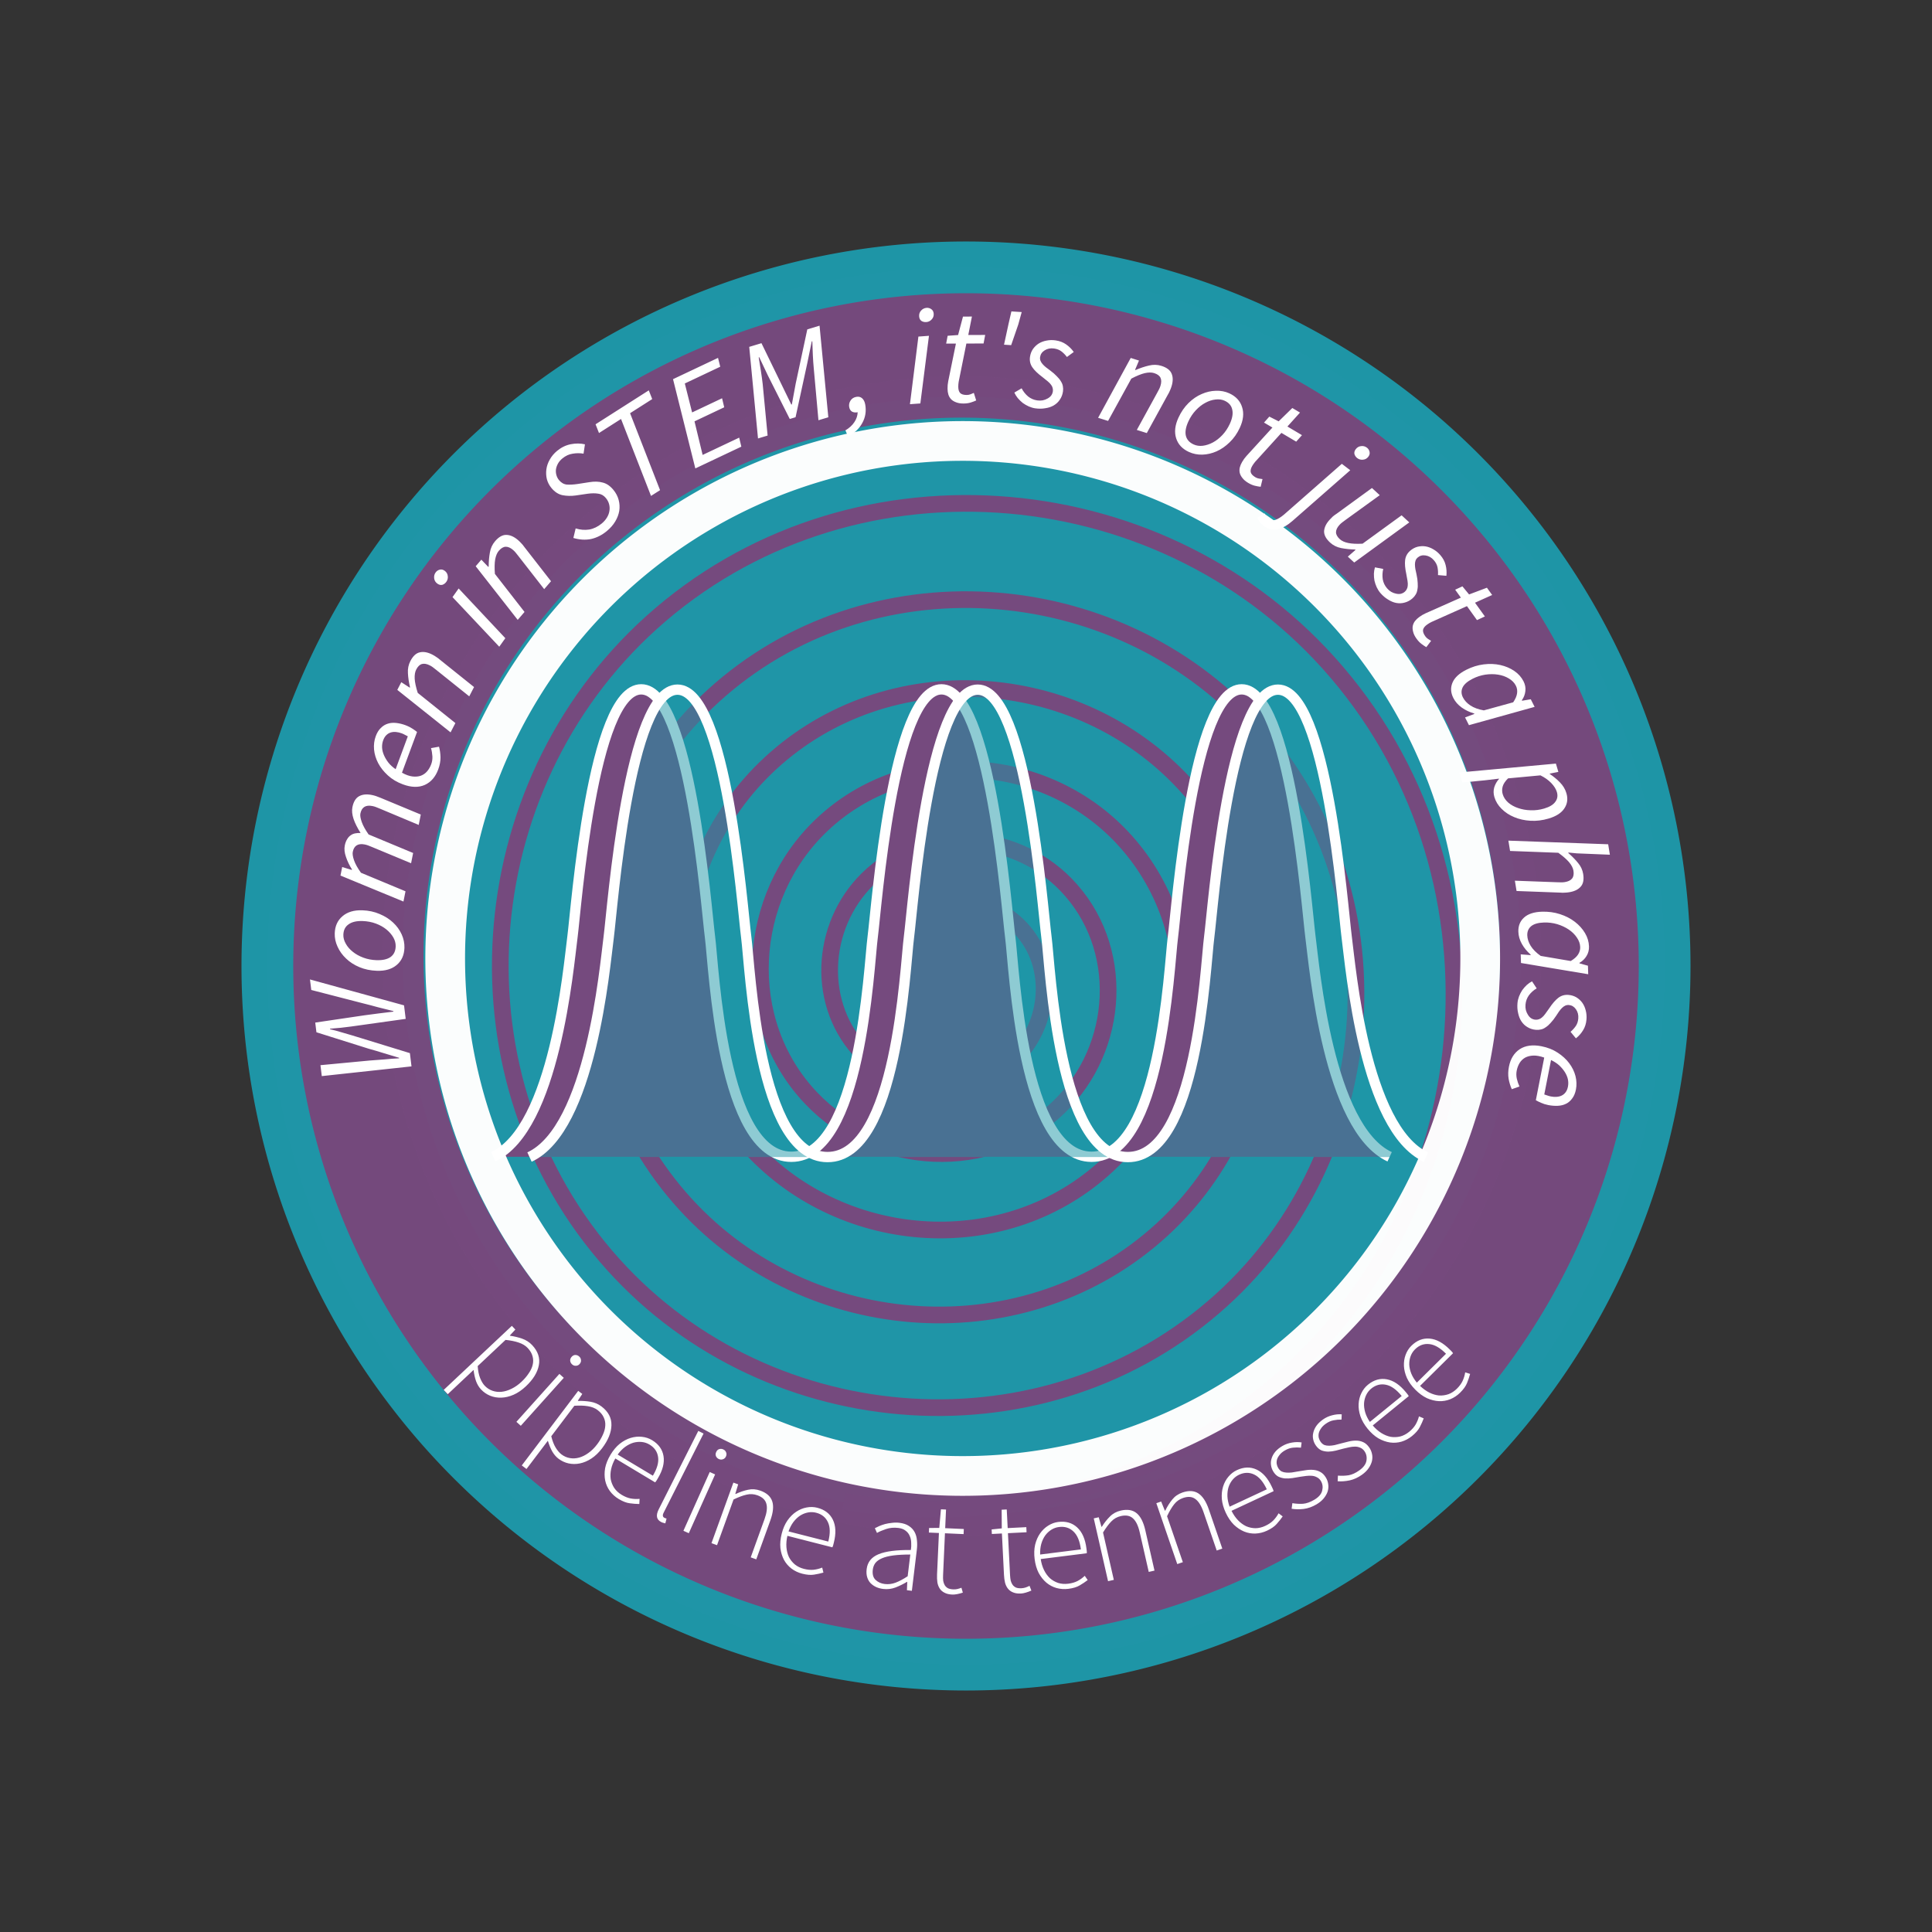 <svg xmlns="http://www.w3.org/2000/svg" viewBox="0 0 180 180" height="2in" width="2in"><rect x="0" y="0" width="180" height="180" fill="#333333" stroke="none"/><path d="M155.09 90A65.09 65.09 0 0 0 90 24.91 65.09 65.09 0 0 0 24.91 90 65.09 65.09 0 0 0 90 155.09 65.09 65.09 0 0 0 155.09 90z" opacity=".98" fill="#754a7e" stroke="#1e97a8" stroke-width="4.821"/><path d="M63.56 43.958a52.071 52.071 0 0 1 71.132 19.06 52.071 52.071 0 0 1-19.06 71.13 52.071 52.071 0 0 1-71.13-19.059A52.071 52.071 0 0 1 63.56 43.96z" opacity=".98" fill="#1e97a8" stroke="#754a7e" stroke-width="3.857"/><path d="M89.21 91.896c-.264.634-1.105.676-1.624.359-.939-.575-.959-1.89-.358-2.714.933-1.28 2.808-1.27 3.975-.33 1.657 1.335 1.608 3.842.28 5.385-1.777 2.064-4.98 1.97-6.929.211-2.5-2.254-2.354-6.208-.127-8.593 2.767-2.962 7.525-2.76 10.37-.03 3.45 3.31 3.187 8.922-.08 12.254-3.884 3.962-10.394 3.632-14.236-.202-4.496-4.485-4.095-11.937.334-16.312 5.115-5.052 13.55-4.576 18.479.476 5.628 5.769 5.074 15.227-.627 20.73-6.448 6.225-16.967 5.59-23.065-.787-6.84-7.15-6.12-18.766.955-25.478 7.877-7.475 20.624-6.665 27.97 1.13 8.126 8.626 7.225 22.539-1.315 30.535-9.396 8.796-24.507 7.8-33.171-1.506-9.484-10.186-8.39-26.527 1.703-35.877 10.997-10.187 28.6-8.992 38.652 1.908 10.907 11.828 9.608 30.723-2.119 41.492-12.678 11.643-32.894 10.238-44.398-2.336C51.486 98.664 53 77.098 66.44 64.845c14.434-13.16 37.38-11.535 50.396 2.79 13.94 15.34 12.201 39.69-3.024 53.486-16.264 14.735-42.046 12.88-56.636-3.266-15.546-17.203-13.571-44.445 3.512-59.843 18.16-16.369 46.887-14.273 63.107 3.764 17.206 19.135 14.987 49.372-4.022 66.427-11.094 9.954-26.5 14.256-41.162 11.677" fill="none" stroke="#754a7e" stroke-width="1.554"/><g fill-rule="evenodd" stroke="#fff"><path d="M45.956 107.774c5.723-2.643 7.004-17.643 7.38-20.497.354-2.687 1.858-23.052 6.405-23.052 4.547 0 6.05 20.365 6.405 23.052.376 2.854 1.094 20.497 7.581 20.497s7.206-17.643 7.582-20.497c.354-2.687 1.857-23.052 6.404-23.052 4.548 0 6.051 20.365 6.405 23.052.376 2.854 1.094 20.497 7.582 20.497 6.487 0 7.205-17.643 7.581-20.497.354-2.687 1.857-23.052 6.405-23.052 4.547 0 6.05 20.365 6.405 23.052.376 2.854 1.657 17.854 7.38 20.497" fill="#754a7e" stroke-width=".961"/><path d="M49.333 107.8c5.723-2.643 7.004-17.643 7.38-20.497.354-2.687 1.858-23.051 6.405-23.051 4.548 0 6.05 20.364 6.405 23.05.376 2.855 1.094 20.498 7.581 20.498 6.488 0 7.206-17.643 7.582-20.497.354-2.687 1.857-23.051 6.405-23.051 4.547 0 6.05 20.364 6.404 23.05.376 2.855 1.095 20.498 7.582 20.498s7.205-17.643 7.581-20.497c.354-2.687 1.858-23.051 6.405-23.051 4.548 0 6.05 20.364 6.405 23.05.376 2.855 1.657 17.855 7.38 20.498" fill="#1e97a8" fill-opacity=".502" stroke-width=".961"/></g><g style="line-height:125%;-inkscape-font-specification:'Source Sans Pro, Italic';text-align:start" font-style="italic" font-weight="400" font-size="12.814" font-family="Source Sans Pro" letter-spacing="0" word-spacing="0" fill="#fff"><path style="line-height:125%;-inkscape-font-specification:'Source Sans Pro, Italic';text-align:start" d="M29.98 100.257l-.124-1.017 4.607-.435q.68-.044 1.356-.101.676-.07 1.37-.103l-.007-.051q-.723-.209-1.434-.431-.712-.223-1.42-.42l-4.847-1.525-.11-.903 4.577-.676q.66-.094 1.347-.178l1.36-.166-.005-.051q-.718-.17-1.425-.355-.708-.197-1.414-.37L29 92.233l-.12-.98 8.764 2.413.154 1.26-5.09.713-.953.116q-.51.05-1.01.085l.006.051q.518.117 1.028.274.508.145 1.03.3l5.38 1.653.15 1.234-8.357.906zM37.68 88.313q-.034 1.012-.72 1.592-.686.58-1.852.54-.883-.03-1.617-.336-.733-.307-1.242-.799-.522-.491-.797-1.103-.287-.613-.265-1.253.034-1.012.72-1.591.687-.592 1.852-.553.884.03 1.617.349.733.307 1.255.799.51.478.796 1.103.274.612.253 1.252zm-5.69-1.23q-.014.423.228.842.23.418.655.753.411.334.981.545.57.212 1.223.234.846.028 1.305-.29.46-.33.482-.984.014-.435-.216-.84-.242-.419-.654-.753-.412-.334-.982-.546-.57-.211-1.222-.233-.846-.029-1.306.302-.472.318-.494.97zM31.722 81.573l.158-.792.9.27.01-.05q-.358-.567-.554-1.155-.21-.59-.114-1.068.072-.364.223-.596.138-.234.334-.364.183-.134.427-.177.23-.045.49-.033-.448-.703-.655-1.306-.204-.615-.109-1.093.153-.767.622-1.026.47-.26 1.186-.117.214.043.398.106.183.062.424.162l3.741 1.555-.192.968-3.618-1.517q-.241-.1-.387-.156-.146-.055-.31-.087-.942-.188-1.12.704-.052.264.122.77.174.504.642 1.172l4.15 1.728-.19.955-3.62-1.505q-.241-.1-.387-.155-.146-.055-.31-.088-.942-.187-1.117.692-.055.277.119.782t.644 1.16l4.151 1.728-.19.955-5.868-2.422zM37.54 73.079q-.829-.307-1.4-.833-.582-.53-.903-1.14-.328-.627-.388-1.278-.055-.662.159-1.24.182-.492.475-.766.285-.29.654-.4.356-.114.788-.064.42.047.865.211.348.13.634.317.286.188.432.31l-1.406 3.797q.534.294.978.349.432.05.777-.068.348-.13.589-.41.24-.28.382-.665.13-.349.11-.738-.027-.407-.13-.759l.747-.133q.123.442.138.993.002.548-.212 1.125-.387 1.045-1.243 1.439-.868.389-2.046-.047zm.455-4.477q-.135-.078-.275-.143-.135-.078-.303-.14-.253-.093-.503-.118-.263-.029-.492.037-.23.065-.417.242-.189.176-.304.488-.12.325-.104.686.021.35.176.707.154.358.422.703.273.334.666.602l1.134-3.064zM37.015 64.275l.372-.717.789.51.023-.045q-.162-.69-.193-1.298-.043-.614.229-1.138.365-.705.882-.812.524-.119 1.172.217.194.1.352.212.165.1.363.274l3.162 2.533-.448.865-3.06-2.451q-.204-.164-.328-.257-.125-.094-.273-.17-.421-.218-.737-.137-.317.081-.54.514-.172.33-.145.863.032.522.285 1.317l3.507 2.813-.449.864-4.963-3.957zM42.16 55.631l.572-.804 4.348 4.632-.565.794-4.355-4.622zm-.572-1.429q-.148.21-.374.284-.23.057-.46-.106-.26-.186-.301-.482-.044-.314.127-.555.148-.208.378-.266.236-.067.466.096.261.186.294.493.041.296-.13.536zM44.32 52.754l.526-.611.65.679.034-.04q.002-.708.112-1.307.1-.607.485-1.053.519-.602 1.047-.587.536.006 1.09.483.164.142.293.287.138.135.29.35l2.49 3.196-.636.738-2.41-3.092q-.16-.207-.26-.326-.1-.12-.226-.229-.359-.31-.686-.303-.326.006-.644.375-.243.281-.34.806-.09.515-.027 1.347l2.761 3.547-.635.738-3.915-4.998zM53.633 49.232q.646.198 1.265.103.62-.113 1.164-.561.297-.245.48-.546.185-.3.232-.605.058-.314-.021-.63-.079-.318-.307-.594-.294-.356-.717-.406-.42-.068-.974.006l-1.126.165q-.628.085-1.218-.027-.58-.12-1.036-.673-.302-.366-.423-.814-.11-.457-.047-.924t.315-.907q.253-.458.688-.817.584-.48 1.27-.615.687-.134 1.32.009l-.13.87q-.502-.085-1.01.003-.508.07-.963.444-.277.229-.42.497-.145.268-.181.547-.026.27.05.524.075.253.238.45.31.376.743.418.435.023.97-.053l1.118-.174q.703-.114 1.244.038.542.134.99.678.359.435.492.94.134.504.057 1.015-.084.502-.377.992t-.788.898q-.672.555-1.454.734-.78.162-1.657-.096l.213-.89zM57.86 39.034l-2.053 1.31-.32-.814 4.959-3.162.32.813-2.063 1.316 2.793 7.17-.843.537-2.793-7.17zM62.704 35.326l4.193-1.984.206.825-3.301 1.561.68 2.698 2.792-1.321.2.841-2.769 1.31.757 3.129 3.406-1.611.2.84-4.286 2.028-2.078-8.316zM69.804 32.317l1.14-.344 2.009 4.133.772 1.587.05-.015.356-1.927 1.083-5.064 1.141-.344.818 8.533-.92.277-.435-4.82q-.056-.586-.089-1.272-.036-.698-.048-1.27l-.05.015-.429 2.083-1.081 4.983-.54.163-2.035-4.044-.81-1.71-.049.015.2 1.238q.102.651.17 1.233l.46 4.813-.895.27-.818-8.533zM78.765 40.097q.552-.333.838-.774.287-.43.305-.914l-.026.004q-.29.052-.506-.065-.206-.132-.258-.423-.056-.315.115-.593.182-.293.548-.358.328-.059.545.136.217.196.285.574.167.934-.276 1.729-.441.808-1.327 1.24l-.243-.555zM85.565 31.358l.984-.072-.802 6.302-.97.07.788-6.3zm.737-1.351q-.255.018-.457-.108-.19-.14-.21-.422-.024-.32.179-.54.214-.234.508-.255.255-.018.445.122.203.14.224.42.023.32-.192.541-.203.22-.497.242zM89.061 32.01l-.91.003.139-.73.973-.068.456-1.719.833-.003-.34 1.719 1.576-.006-.151.795-1.602.006-.718 3.564q-.038.231-.037.462.001.384.168.576.18.191.629.19.18 0 .346-.065.166-.065.307-.13l.22.704q-.217.104-.512.194-.294.091-.666.092-.41.002-.692-.112-.282-.102-.462-.28-.18-.192-.258-.436-.078-.256-.079-.55 0-.193.012-.346l.05-.346.718-3.514zM93.963 30.177l.267-1.164.96.061-.32 1.161-.662 1.922-.665-.043.42-1.937zM95.182 36.178q.233.448.603.76.372.298.854.367.266.038.505-.006.254-.054.452-.168.21-.113.337-.276.128-.176.159-.391.023-.165-.02-.314-.03-.146-.14-.291-.107-.158-.315-.33-.196-.17-.488-.393-.667-.497-.955-.926-.288-.43-.212-.962.058-.406.272-.725.226-.317.54-.519.326-.199.724-.272.414-.083.845-.021.57.081.982.373.424.293.714.71l-.636.466q-.217-.29-.496-.511-.28-.221-.698-.28-.495-.071-.879.171-.37.232-.426.626-.027.19.04.355.067.165.202.313.134.149.308.29.186.143.386.288.386.288.621.542.25.243.385.482.148.228.18.453.046.226.01.48-.061.431-.29.761-.215.332-.569.54-.338.198-.788.263-.438.08-.933.01-.305-.044-.609-.178-.292-.132-.562-.326-.255-.205-.466-.455-.197-.248-.315-.51l.678-.396zM105.346 33.35l.77.242-.365.866.049.016q.651-.28 1.245-.416.597-.148 1.16.028.757.238.952.729.208.495-.01 1.192-.066.207-.148.383-.07.18-.207.405l-1.947 3.553-.93-.292 1.885-3.438q.125-.229.196-.368.07-.139.12-.298.142-.452.007-.75-.135-.297-.6-.443-.354-.111-.875.007-.509.123-1.247.51l-2.163 3.94-.93-.29 3.038-5.575zM110.763 42.105q-.92-.424-1.187-1.281-.268-.857.22-1.916.37-.803.937-1.36.568-.557 1.218-.835.656-.29 1.326-.306.676-.027 1.258.24.92.425 1.187 1.282.28.863-.209 1.922-.37.803-.949 1.354-.567.557-1.223.847-.639.284-1.326.306-.67.015-1.252-.253zm3.34-4.767q-.383-.177-.863-.116-.474.05-.948.311-.467.25-.883.693-.416.443-.69 1.037-.354.768-.24 1.314.127.553.72.826.396.183.859.128.48-.061.947-.311.468-.25.884-.693.416-.443.69-1.037.354-.768.228-1.32-.11-.558-.703-.832zM118.55 39.834l-.784-.463.494-.557.87.441 1.273-1.242.716.425-1.173 1.3 1.356.804-.537.605-1.378-.816-2.444 2.692q-.151.179-.269.377-.196.331-.15.581.056.257.442.486.154.091.33.121.176.03.33.047l-.172.717q-.24-.023-.539-.096-.299-.073-.619-.263-.352-.209-.536-.452-.19-.231-.253-.477-.057-.257.001-.506.065-.26.215-.513.098-.165.187-.291.107-.13.22-.271l2.42-2.649zM120.423 48.528q-.686.605-1.366.78-.67.182-1.313-.307-.234-.178-.369-.361-.144-.191-.248-.415l.697-.387q.056.139.135.247.07.118.234.243.285.217.645.104.35-.12.793-.492l5.384-4.726.785.598-5.377 4.716zm6.028-5.847q-.193-.147-.261-.376-.05-.231.121-.455.194-.255.492-.286.305-.042.55.144.193.148.243.379.06.239-.11.463-.195.255-.503.278-.297.031-.532-.147zM126.168 52.408l-.594-.547.718-.628-.038-.034q-.68-.018-1.302-.137-.604-.12-1.028-.511-.584-.538-.561-1.074.041-.537.527-1.065.148-.16.288-.293.149-.124.37-.269l3.275-2.384.725.669-3.179 2.298q-.211.154-.334.25-.123.095-.236.218-.321.349-.326.675-.004.327.354.657.273.251.785.357.512.106 1.336.063l3.636-2.643.717.66-5.133 3.738zM128.872 53.006q-.118.49-.044.969.084.47.402.838.176.203.385.328.227.125.45.169.233.053.436.014.212-.048.377-.19.126-.11.19-.25.074-.131.087-.312.023-.189-.02-.456-.037-.257-.11-.616-.177-.813-.112-1.326.065-.513.472-.865.31-.268.681-.368.38-.09.748-.036.377.064.725.271.366.209.65.539.378.436.496.926.127.5.072 1.005l-.785-.067q.026-.361-.04-.711-.064-.35-.34-.67-.327-.379-.777-.448-.43-.068-.731.192-.146.126-.204.294-.058.168-.054.369.004.2.042.42.047.231.102.471.102.471.113.817.029.347-.027.616-.038.27-.161.46-.115.201-.309.369-.33.284-.718.383-.38.108-.784.034-.386-.074-.767-.32-.383-.228-.71-.606-.2-.233-.342-.534-.134-.291-.21-.615-.058-.322-.052-.649.014-.317.098-.592l.77.147zM136.105 55.68l-.53-.739.675-.312.62.754 1.664-.627.486.677-1.597.72.92 1.28-.736.34-.934-1.302-3.32 1.484q-.21.104-.396.238-.313.225-.372.472-.051.258.21.622.105.146.254.244.15.098.284.175l-.446.588q-.21-.117-.455-.304-.245-.188-.461-.49-.24-.332-.31-.629-.081-.288-.04-.539.051-.258.204-.462.164-.212.403-.384.156-.112.288-.191l.311-.16 3.278-1.455zM136.604 62.406q.8-.406 1.625-.507.825-.102 1.553.06.729.164 1.298.55.57.387.865.97.225.446.17.905-.049.47-.328.855l.023.046.808-.136.359.709-6.118 1.704-.364-.72.869-.326-.023-.045q-.637-.18-1.155-.55-.517-.37-.784-.896-.37-.732-.076-1.427.295-.695 1.278-1.192zm-.308 2.568q.22.435.697.753.495.325 1.252.458l2.735-.753q.313-.46.363-.844.05-.384-.113-.704-.208-.412-.656-.673-.437-.267-1-.356-.561-.09-1.191 0-.613.095-1.184.384-.72.365-.936.818-.204.448.033.917zM138.311 72.703l-2.066.2-.278-.934 8.992-.827.23.774-.808.16.01.036q.516.342.94.777.44.444.607 1.01.234.786-.192 1.42-.414.631-1.459.941-.86.256-1.689.208-.83-.047-1.517-.337-.684-.278-1.179-.773-.49-.482-.673-1.097-.139-.466-.015-.904.136-.442.447-.788l-.007-.025-1.343.159zm6.739 1.085q-.124-.418-.532-.844-.404-.415-.998-.706l-3.018.281q-.393.385-.499.75-.105.366 0 .722.132.442.514.783.395.337.928.513.537.188 1.157.204.636.025 1.262-.16.762-.227 1.042-.631.297-.396.144-.912zM149.83 78.658l.158.974-3.071-.126-.805-.077.009.05q.528.46.901.919.386.457.478 1.026.127.784-.225 1.179-.35.407-1.07.523-.215.035-.41.04-.191.019-.454-.004l-4.048-.15-.156-.96 3.918.144q.26.01.417.01.155.001.32-.025.468-.076.673-.33.206-.254.128-.735-.06-.366-.398-.779-.338-.4-1.014-.887l-4.492-.169-.156-.961 9.297.338zM143.66 84.941q.896-.028 1.686.23.79.257 1.381.712.591.456.943 1.048.352.591.373 1.244.016.5-.229.892-.243.405-.659.636l.002.051.788.22.025.793-6.263-1.047-.025-.806.925.073-.002-.051q-.5-.433-.813-.987-.312-.555-.33-1.144-.026-.82.535-1.324.56-.505 1.662-.54zm-1.368 2.197q.016.487.313.977.31.503.94.945l2.797.476q.478-.284.686-.61.208-.328.196-.687-.014-.46-.31-.887-.282-.427-.754-.746-.471-.318-1.08-.504-.595-.174-1.235-.154-.807.026-1.194.346-.375.319-.358.844zM143.169 92.082q-.434.259-.724.646-.277.388-.318.873-.023.268.034.504.069.25.194.441.124.204.294.321.183.118.4.137.166.014.312-.038.145-.039.283-.156.152-.116.311-.333.16-.206.365-.51.458-.694.87-1.006.412-.312.949-.267.408.035.739.23.33.208.548.51.218.314.313.708.107.408.07.842-.049.574-.317 1.002-.268.44-.668.753l-.501-.608q.277-.234.481-.525.205-.291.241-.713.042-.498-.222-.867-.253-.356-.649-.39-.191-.016-.352.06-.16.077-.301.219-.141.142-.272.324-.132.195-.266.402-.265.402-.505.651-.228.264-.46.412-.219.161-.441.206-.224.059-.48.037-.433-.037-.776-.246-.343-.196-.571-.537-.217-.327-.308-.772-.105-.434-.062-.931.026-.307.142-.619.115-.298.294-.579.19-.267.427-.491.237-.211.492-.344l.433.654zM143.61 97.476q.867.17 1.515.598.66.43 1.073.982.424.566.587 1.2.16.644.042 1.248-.101.515-.347.833-.235.332-.58.5-.335.169-.77.188-.421.021-.887-.07-.364-.072-.676-.212-.312-.14-.476-.237l.781-3.973q-.573-.204-1.02-.187-.435.019-.757.19-.323.185-.516.5-.192.314-.271.717-.072.364.01.746.092.397.248.728l-.715.251q-.192-.416-.295-.959-.09-.54.03-1.143.214-1.094.997-1.62.795-.522 2.027-.28zm.266 4.492q.146.055.294.097.146.055.322.09.264.052.515.036.264-.014.48-.115.216-.101.373-.305.158-.204.222-.531.067-.34-.007-.694-.076-.341-.286-.67-.21-.328-.53-.626-.323-.286-.753-.488l-.63 3.206z"/></g><g style="line-height:125%;-inkscape-font-specification:'Source Sans Pro, Light';text-align:start" font-weight="300" font-size="12.5" font-family="Source Sans Pro" letter-spacing="0" word-spacing="0" fill="#fff"><path style="line-height:125%;-inkscape-font-specification:'Source Sans Pro, Light';text-align:start" d="M43.31 128.396l-1.593 1.498-.377-.4 6.348-5.968.325.346-.512.55.026.028q.555.079 1.106.264.56.194.945.604.822.874.623 1.885-.19 1.002-1.21 1.96-.556.523-1.139.78-.582.255-1.149.273-.549.019-1.046-.182-.48-.2-.84-.583-.291-.31-.463-.766-.162-.465-.233-1.051l-.81.762zm1.194-1.122q.05.674.23 1.122.181.448.42.703.31.327.72.473.411.145.864.097.452-.048.92-.281.484-.233.93-.652.401-.377.67-.784.278-.398.37-.793.1-.404-.011-.797-.103-.4-.454-.774-.308-.328-.833-.503-.508-.175-1.23-.25l-2.596 2.44zM53.3 127.115q-.158-.142-.178-.344-.01-.194.131-.353.159-.176.345-.178.203-.002.361.14.159.142.17.336.027.193-.131.37-.142.158-.346.16-.194.011-.352-.13zm-1.182.888l.41.367-4.006 4.467-.41-.367 4.006-4.467zM50.372 135.118l-1.32 1.744-.439-.332 5.258-6.947.379.286-.413.629.03.022q.56-.015 1.135.075.584.098 1.033.437.957.724.93 1.754-.02 1.02-.865 2.137-.46.608-.991.958-.532.35-1.087.463-.538.11-1.063-.005-.507-.117-.926-.434-.338-.257-.584-.678-.238-.43-.406-.996l-.671.887zm.988-1.306q.162.656.415 1.067.254.41.533.622.359.272.788.346.43.074.868-.049t.86-.431q.438-.31.808-.799.332-.439.529-.885.207-.44.23-.844.033-.415-.143-.783-.169-.379-.577-.688-.36-.271-.906-.356-.53-.088-1.255-.04l-2.15 2.84zM56.877 135.54q.38-.633.864-1.027.495-.388 1.012-.545.534-.16 1.04-.105.523.052.952.309.921.553 1.074 1.49.152.936-.53 2.073l-.115.193q-.058.096-.138.18l-3.708-2.225q-.28.489-.39.99-.105.491-.039.94.084.443.334.827.258.373.697.636.418.251.821.332.42.078.839.037l-.026.48q-.42-.004-.892-.069-.46-.057-1.029-.398-.493-.296-.823-.742-.32-.44-.435-.975-.11-.547-.007-1.156.12-.613.5-1.245zm3.95 1.946q.597-.997.486-1.734-.105-.749-.802-1.166-.332-.2-.716-.24-.384-.041-.785.068-.39.116-.776.395-.368.274-.688.71l3.28 1.967zM65.059 133.314l.49.248-3.721 7.377q-.09.178-.068.301.027.112.128.163l.067.034q.044.022.145.045l-.113.447q-.09-.017-.174-.046-.089-.017-.212-.079-.658-.332-.23-1.18l3.688-7.31zM66.979 135.938q-.194-.087-.275-.274-.07-.181.018-.375.097-.217.273-.275.193-.064.387.023.194.086.264.268.085.175-.012.392-.087.194-.28.258-.181.07-.375-.017zm-.855 1.206l.502.225-2.452 5.476-.502-.225 2.452-5.476zM68.327 138.13l.446.162-.267.887.035.013q.592-.278 1.153-.395.564-.128 1.152.085.882.318 1.102.996.22.678-.18 1.783l-1.308 3.62-.517-.186 1.283-3.55q.327-.906.175-1.44-.137-.54-.83-.791-.506-.183-1.015-.061-.505.11-1.214.452l-1.538 4.255-.517-.187 2.04-5.643zM72.829 142.891q.182-.714.534-1.23.363-.514.813-.812.465-.307.966-.4.516-.1 1 .024 1.042.266 1.456 1.12.414.854.086 2.138l-.055.218q-.028.109-.08.211l-4.19-1.07q-.128.549-.09 1.061.04.5.231.911.207.401.557.697.354.284.85.41.473.121.882.084.425-.047.814-.205l.113.467q-.404.116-.875.19-.458.076-1.1-.088-.557-.142-1-.475-.433-.33-.697-.81-.261-.492-.337-1.105-.06-.621.122-1.336zm4.34.734q.288-1.126-.03-1.8-.315-.687-1.102-.888-.375-.096-.755-.025-.379.07-.732.29-.34.223-.63.6-.275.369-.456.877l3.706.946zM80.744 146.19q.118-.98 1.112-1.388.994-.409 3.007-.392.053-.333.031-.676-.007-.353-.137-.633-.116-.291-.382-.487-.252-.207-.686-.26-.608-.073-1.133.102-.525.176-.85.363l-.198-.44q.174-.092.414-.201.253-.108.54-.187.298-.077.642-.11.346-.047.706-.003.533.065.87.294.34.218.525.555.186.337.222.77.05.421-.01.905l-.461 3.81-.46-.056.032-.777-.025-.003q-.503.304-1.07.525-.555.21-1.15.138-.36-.044-.659-.18-.298-.138-.522-.366-.212-.227-.31-.554-.1-.327-.048-.749zm.573.045q-.078.645.261.963.34.318.848.38.522.063 1.023-.128.502-.191 1.117-.595l.245-2.023q-.931 0-1.584.085-.64.086-1.052.263-.411.177-.62.441-.195.266-.238.614zM87.477 142.826l-.936-.042.019-.425.951-.007.153-1.733.475.022-.078 1.735 1.735.079-.02.474-1.737-.078-.175 3.908q-.013.288.013.527.04.227.145.407.105.167.288.275.195.097.508.11.175.009.377-.032.215-.053.38-.12l.13.455q-.267.089-.532.14-.265.05-.452.041-.437-.02-.718-.17-.282-.137-.446-.383-.164-.245-.224-.585-.047-.34-.03-.74l.174-3.858zM93.346 142.871l-.937.047-.02-.424.945-.098-.012-1.739.474-.024.088 1.736 1.735-.088.024.475-1.735.087.196 3.908q.015.287.064.522.061.222.182.391.12.157.313.248.204.077.516.061.175-.009.372-.069.21-.073.368-.156l.172.442q-.257.113-.516.189t-.446.085q-.437.022-.731-.1-.293-.111-.48-.34-.187-.228-.279-.561-.08-.334-.1-.734l-.193-3.857zM96.395 145.261q-.092-.732.045-1.341.15-.611.46-1.053.32-.456.753-.725.443-.282.94-.345 1.066-.134 1.764.509t.864 1.957l.028.224q.014.111.003.226l-4.291.54q.082.556.304 1.02.221.45.55.762.34.298.774.445.433.134.941.07.484-.06.851-.245.378-.2.682-.49l.276.394q-.333.256-.744.497-.398.239-1.055.322-.57.071-1.106-.075-.522-.149-.944-.499-.424-.362-.719-.905-.284-.556-.376-1.288zm4.308-.907q-.145-1.154-.688-1.665-.545-.523-1.351-.422-.385.048-.712.253-.327.205-.574.539-.236.332-.367.79-.12.443-.103.982l3.795-.477zM101.903 141.464l.463-.105.254.89.037-.008q.348-.553.756-.954.406-.413 1.016-.552.914-.208 1.465.243.552.451.813 1.597l.855 3.754-.536.122-.839-3.68q-.214-.94-.63-1.306-.408-.381-1.127-.217-.524.119-.887.496-.365.366-.776 1.036l1.005 4.412-.537.123-1.332-5.85zM107.734 140.048l.449-.154.348.858.035-.012q.287-.588.65-1.03.36-.454.951-.657.887-.304 1.484.085.596.39.978 1.501l1.251 3.641-.52.18-1.227-3.571q-.313-.91-.766-1.23-.446-.336-1.143-.096-.509.174-.83.588-.324.403-.66 1.113l1.47 4.28-.52.178-1.95-5.674zM114.202 140.942q-.312-.669-.368-1.291-.044-.627.115-1.143.165-.533.494-.92.336-.406.789-.617.974-.455 1.836-.057.861.398 1.422 1.599l.095.204q.047.102.072.214l-3.919 1.83q.25.504.603.877.348.361.757.557.414.179.873.186.453-.005.917-.222.442-.206.735-.494.299-.305.499-.675l.383.29q-.238.346-.555.701-.306.35-.906.63-.521.243-1.076.267-.543.02-1.052-.185-.514-.215-.961-.64-.441-.443-.753-1.111zm3.822-2.185q-.491-1.053-1.165-1.373-.679-.332-1.415.012-.351.164-.6.46-.248.294-.382.688-.122.388-.107.864.021.459.203.967l3.466-1.618zM120.408 140.047q.498.084.99.056.484-.04 1.045-.37.614-.36.738-.84.128-.496-.113-.905-.14-.237-.366-.35-.215-.12-.475-.142-.259-.021-.542.015-.273.03-.55.077-.354.063-.725.122-.36.053-.693.031-.338-.033-.622-.17-.28-.155-.476-.489-.165-.28-.203-.59-.045-.323.063-.633.1-.32.34-.606.248-.291.657-.532.41-.241.886-.319.488-.084.907-.012l-.062.486q-.372-.041-.74 0-.373.032-.771.267-.302.177-.466.39-.172.202-.246.42-.064.212-.038.429.037.21.138.383.133.226.326.33.196.088.438.105t.515-.013l.554-.094.742-.118q.372-.06.71-.027.35.027.652.197.297.159.52.536.17.29.21.63.045.321-.06.66-.113.326-.366.635-.254.309-.674.556-.581.343-1.187.423-.611.07-1.127-.017l.07-.52zM124.65 137.48q.504.04.99-.032.48-.082 1.009-.46.579-.415.66-.903.084-.506-.193-.892-.16-.224-.395-.317-.226-.1-.486-.098-.26.002-.539.063-.269.054-.54.125-.348.095-.712.187-.355.085-.687.092-.34-.002-.636-.114-.292-.129-.517-.444-.19-.264-.255-.57-.073-.317.006-.636.073-.328.285-.633.222-.313.608-.59.386-.276.854-.396.478-.127.902-.092l-.018.49q-.375-.009-.737.066-.369.064-.745.333-.285.204-.43.43-.152.217-.207.441-.045.217 0 .43.056.207.172.37.153.213.354.3.203.07.446.065.243-.005.511-.059l.544-.143.729-.184q.365-.092.705-.09.35-.004.667.138.31.132.564.488.196.274.266.609.073.316-.002.662-.082.336-.307.666-.225.33-.621.614-.55.393-1.145.527-.603.124-1.125.083l.025-.525zM127.419 133.113q-.466-.572-.672-1.162-.196-.597-.168-1.137.03-.556.255-1.013.227-.474.614-.79.834-.679 1.767-.503.932.175 1.769 1.203l.142.175q.071.087.123.19l-3.354 2.73q.364.429.798.704.426.266.87.356.446.072.892-.033.438-.115.836-.439.378-.308.591-.659.216-.369.32-.776l.443.188q-.147.394-.368.815-.212.414-.725.832-.446.363-.978.522-.522.15-1.065.077-.551-.083-1.089-.387-.536-.321-1.001-.893zm3.174-3.051q-.734-.902-1.466-1.048-.739-.155-1.37.357-.3.245-.468.592-.17.347-.203.761-.024.407.107.864.133.44.433.889l2.967-2.415zM131.86 129.471q-.52-.524-.782-1.091-.253-.576-.277-1.115-.024-.557.155-1.034.18-.494.535-.845.764-.757 1.71-.672.945.084 1.877 1.025l.158.16q.08.08.14.178l-3.073 3.043q.405.39.863.623.45.223.9.27.451.028.885-.12.425-.157.79-.517.346-.343.524-.714.179-.388.243-.803l.459.144q-.108.406-.287.847-.17.432-.641.898-.409.405-.922.614-.505.201-1.053.18-.557-.029-1.121-.279-.565-.268-1.084-.792zm2.862-3.344q-.818-.827-1.56-.901-.75-.083-1.328.488-.275.273-.41.635-.134.361-.127.777.015.407.19.85.175.425.517.842l2.718-2.691z"/></g><path d="M65.585 47.543a48.215 48.215 0 0 1 65.862 17.647 48.215 48.215 0 0 1-17.648 65.863 48.215 48.215 0 0 1-65.862-17.648 48.215 48.215 0 0 1 17.648-65.862z" opacity=".98" fill="none" stroke="#fff" stroke-width="3.7"/></svg>